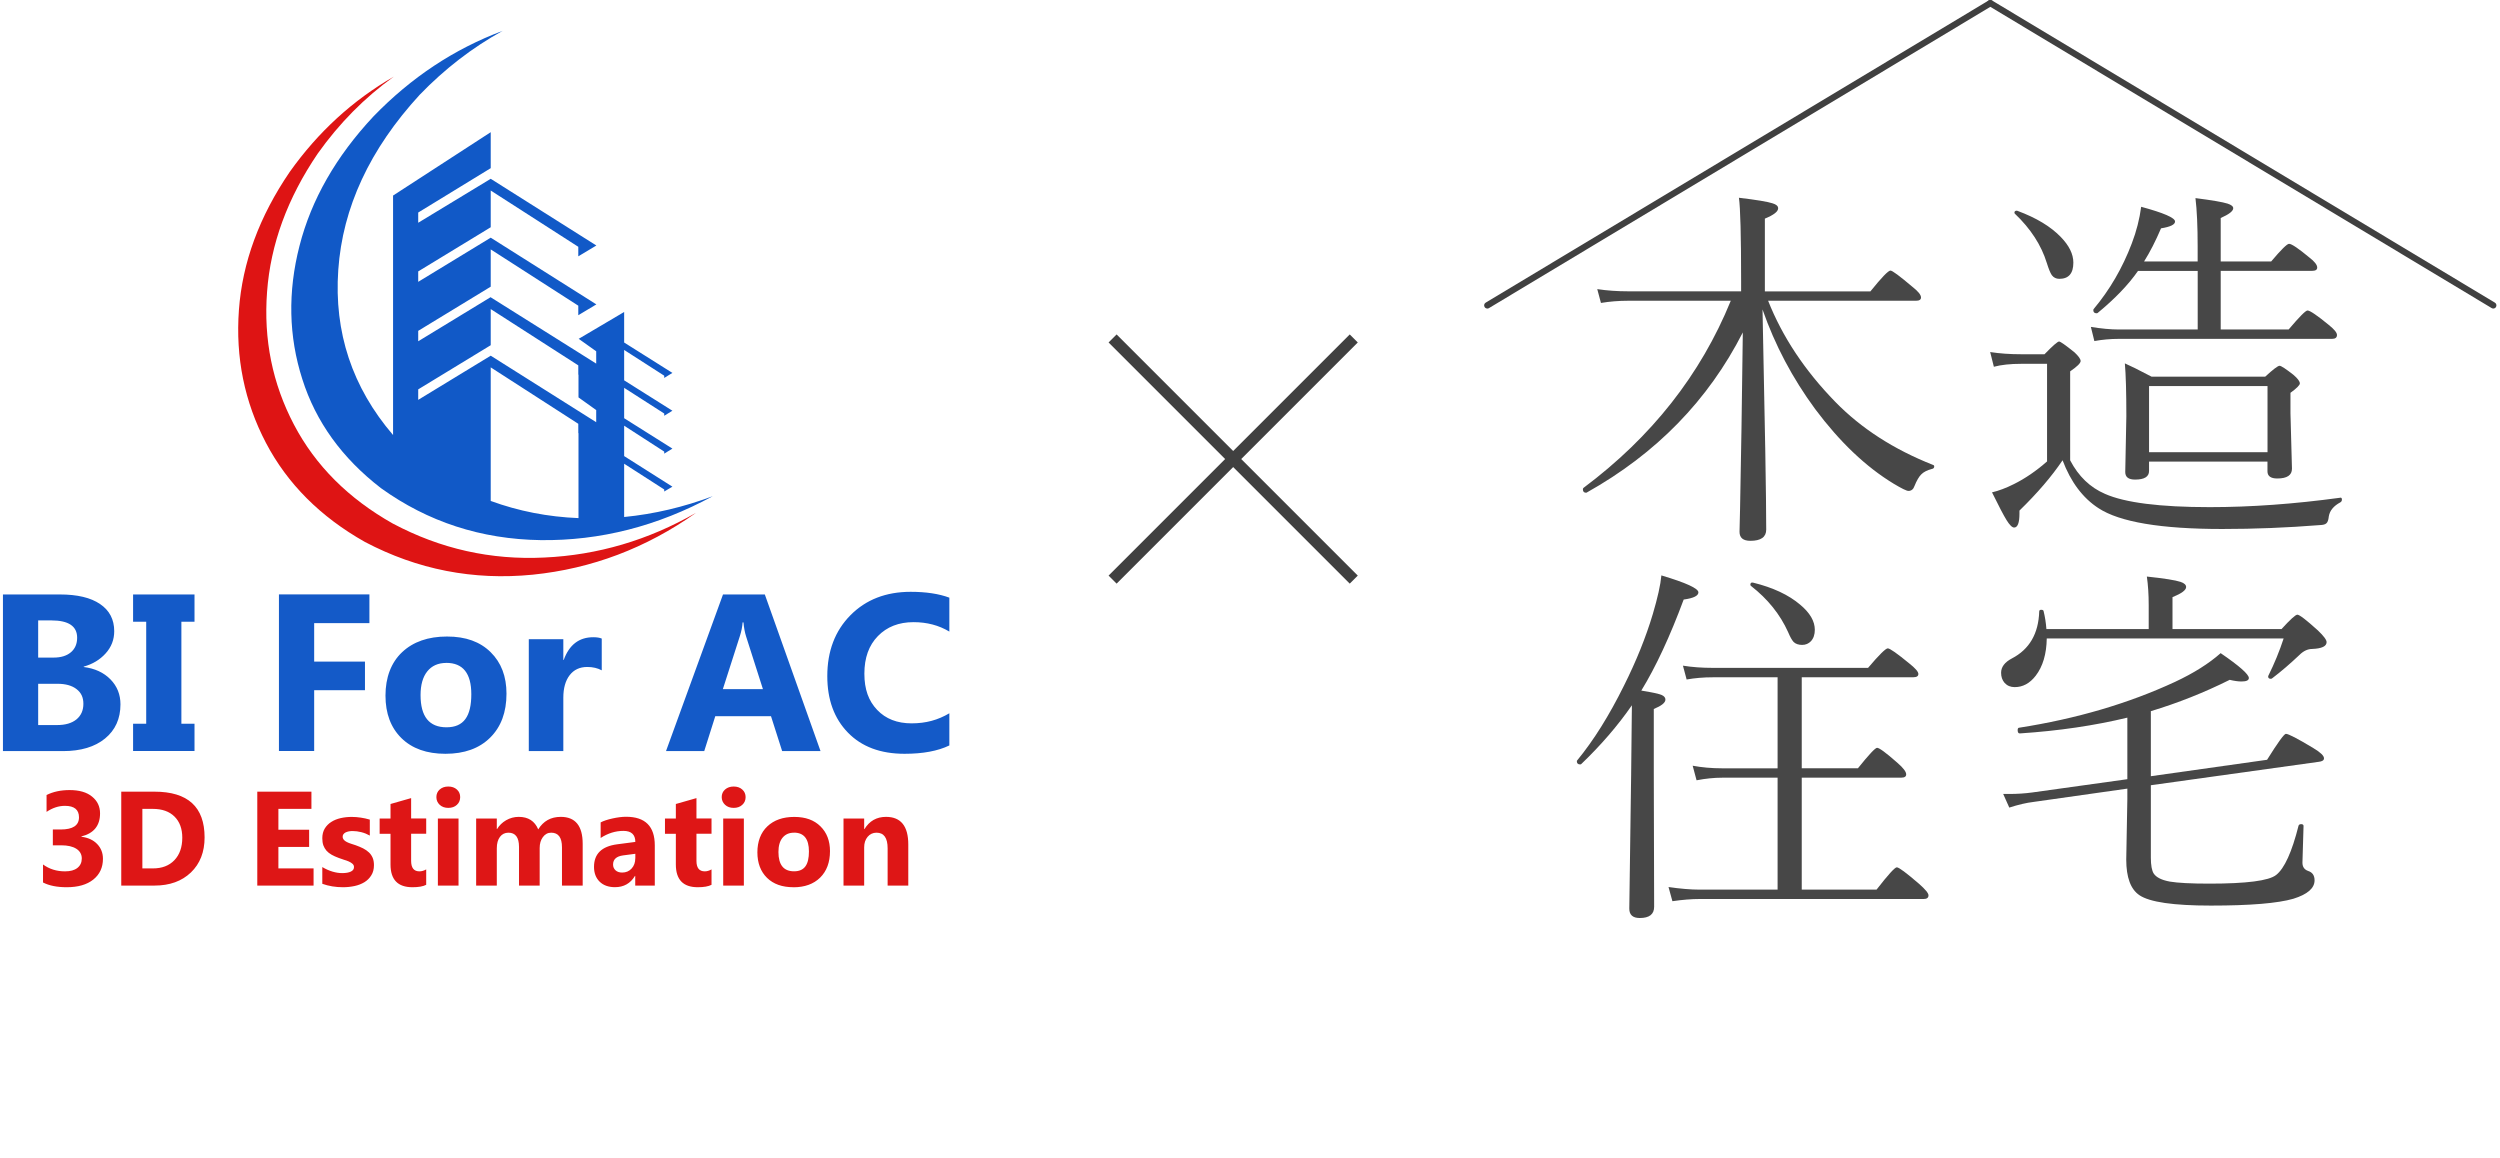 <?xml version="1.0"?>
<svg width="501" height="232" viewBox="0 0 501 232" fill="none" xmlns="http://www.w3.org/2000/svg">
	<g clip-path="url(#clip0_115_65)">
		<path fill-rule="evenodd" clip-rule="evenodd" d="M98.34 100.39V73.62L115.89 84.93V86.8H115.93V103.83C109.8 103.58 103.94 102.44 98.34 100.39ZM83.81 78.03L98.34 69.18V61.94L115.89 73.22V75.09H115.93V79.64L119.48 82.18V84.61L98.34 71.28L83.81 80.13V78.04M125.08 103.61V92.93L133.11 98.09V98.5L134.75 97.53L125.08 91.4V85.31L133.11 90.5V90.91L134.75 89.9L125.08 83.81V77.72L133.11 82.87V83.32L134.75 82.31L125.08 76.22V70.13L133.11 75.29V75.74L134.75 74.73L125.08 68.64V62.52L115.97 67.9L119.48 70.4V72.87L115.93 70.63L98.34 59.58V59.54L83.81 68.39V66.3L98.34 57.45V49.98L115.89 61.26V63.17L119.51 61L98.34 47.63L83.81 56.48V54.39L98.34 45.54V38.18L115.89 49.46V51.37L119.51 49.2L98.34 35.83L83.81 44.64V42.59L98.34 33.7V26.49L78.77 39.19V87.18C70.58 77.62 66.92 66.59 67.79 54.09C68.66 41.59 74.1 29.89 84.11 18.99C89.11 13.81 94.65 9.54 100.73 6.18C91.02 9.81 82.39 15.53 74.85 23.32C67.33 31.36 62.39 40.01 60.02 49.27C57.65 58.51 57.84 67.41 60.58 75.97C63.29 84.53 68.55 91.81 76.34 97.82C85.75 104.59 96.42 108.06 108.34 108.24C120.27 108.39 131.77 105.45 142.84 99.43C137.02 101.62 131.09 103.02 125.07 103.61" fill="#1159C7" />
		<path fill-rule="evenodd" clip-rule="evenodd" d="M78.77 104.95C69.83 99.92 63.21 93.3 58.9 85.08C54.59 76.86 52.8 68 53.52 58.49C54.22 48.95 57.6 39.72 63.67 30.78C67.98 24.71 73.06 19.57 78.91 15.36C70.69 20.09 63.75 26.45 58.07 34.44C51.97 43.38 48.57 52.6 47.88 62.11C47.18 71.64 48.99 80.52 53.29 88.74C57.6 96.96 64.21 103.57 73.12 108.6C83.65 114.15 94.85 116.34 106.73 115.17C118.58 113.97 129.5 109.84 139.48 102.77C129.92 108.25 119.79 111.24 109.08 111.73C98.38 112.26 88.27 109.99 78.76 104.94" fill="#DE1414" />
		<path d="M0.59 150.51V119.13H12C15.5 119.13 18.19 119.77 20.07 121.06C21.95 122.34 22.89 124.15 22.89 126.49C22.89 128.19 22.32 129.67 21.17 130.94C20.03 132.21 18.56 133.09 16.78 133.59V133.67C19.01 133.95 20.79 134.78 22.13 136.14C23.47 137.51 24.14 139.18 24.14 141.15C24.14 144.03 23.11 146.31 21.05 148C19 149.68 16.19 150.52 12.64 150.52H0.59V150.51ZM7.65 124.33V131.78H10.75C12.21 131.78 13.36 131.43 14.2 130.72C15.04 130.01 15.46 129.04 15.46 127.8C15.46 125.49 13.74 124.33 10.29 124.33H7.64H7.65ZM7.65 137.03V145.3H11.48C13.11 145.3 14.39 144.92 15.32 144.17C16.24 143.41 16.71 142.37 16.71 141.05C16.71 139.73 16.26 138.81 15.34 138.1C14.43 137.39 13.16 137.03 11.52 137.03H7.65ZM38.98 119.13V124.6H36.35V145.03H38.98V150.5H26.67V145.03H29.3V124.6H26.67V119.13H38.98ZM74.03 124.88H62.96V132.58H73.14V138.32H62.96V150.5H55.9V119.12H74.03V124.87V124.88ZM89.26 151.06C85.53 151.06 82.59 150.02 80.45 147.92C78.32 145.83 77.25 142.98 77.25 139.39C77.25 135.8 78.36 132.79 80.58 130.7C82.8 128.61 85.8 127.56 89.58 127.56C93.36 127.56 96.21 128.61 98.33 130.7C100.45 132.79 101.5 135.56 101.5 139.01C101.5 142.73 100.41 145.67 98.22 147.83C96.04 149.99 93.05 151.06 89.26 151.06ZM89.43 132.85C87.8 132.85 86.53 133.42 85.63 134.54C84.73 135.66 84.28 137.25 84.28 139.3C84.28 143.6 86.01 145.75 89.48 145.75C92.95 145.75 94.45 143.54 94.45 139.12C94.45 134.94 92.78 132.84 89.43 132.84V132.85ZM120.6 134.34C119.77 133.89 118.8 133.66 117.69 133.66C116.18 133.66 115 134.21 114.15 135.32C113.31 136.42 112.89 137.92 112.89 139.81V150.51H105.97V128.1H112.89V132.25H112.97C114.07 129.22 116.04 127.7 118.89 127.7C119.61 127.7 120.18 127.79 120.59 127.97V134.33L120.6 134.34ZM164.44 150.51H156.74L154.51 143.53H143.34L141.13 150.51H133.47L144.89 119.13H153.27L164.43 150.51H164.44ZM152.89 138.1L149.52 127.55C149.27 126.77 149.09 125.82 148.99 124.73H148.82C148.75 125.65 148.57 126.56 148.27 127.47L144.86 138.1H152.89ZM190.24 149.39C187.95 150.5 184.96 151.06 181.27 151.06C176.46 151.06 172.68 149.65 169.92 146.81C167.17 143.98 165.79 140.21 165.79 135.5C165.79 130.48 167.34 126.42 170.43 123.29C173.53 120.16 177.55 118.6 182.5 118.6C185.56 118.6 188.15 118.99 190.25 119.77V126.57C188.15 125.31 185.76 124.68 183.07 124.68C180.12 124.68 177.74 125.61 175.93 127.47C174.12 129.32 173.22 131.83 173.22 135C173.22 138.17 174.07 140.46 175.78 142.26C177.49 144.06 179.79 144.96 182.68 144.96C185.57 144.96 187.97 144.29 190.25 142.94V149.39H190.24Z" fill="#145AC8" />
		<path d="M8.62 176.85V173.24C9.88 174.16 11.35 174.62 13.03 174.62C14.1 174.62 14.92 174.4 15.5 173.94C16.09 173.48 16.39 172.84 16.39 172.03C16.39 171.22 16.02 170.55 15.29 170.09C14.57 169.63 13.56 169.4 12.28 169.4H10.59V166.23H12.15C14.6 166.23 15.83 165.42 15.83 163.79C15.83 162.26 14.89 161.49 13.01 161.49C11.75 161.49 10.52 161.9 9.33 162.7V159.32C10.65 158.66 12.19 158.33 13.95 158.33C15.88 158.33 17.38 158.76 18.44 159.63C19.51 160.49 20.05 161.62 20.05 163C20.05 165.46 18.8 167 16.32 167.62V167.69C17.65 167.85 18.7 168.34 19.47 169.14C20.24 169.94 20.63 170.93 20.63 172.09C20.63 173.85 19.98 175.24 18.69 176.27C17.41 177.29 15.63 177.8 13.37 177.8C11.42 177.8 9.84 177.48 8.62 176.85ZM24.3 177.47V158.65H30.96C37.65 158.65 41 161.71 41 167.82C41 170.75 40.08 173.09 38.26 174.84C36.43 176.59 34 177.47 30.97 177.47H24.31H24.3ZM28.53 162.1V174.03H30.63C32.47 174.03 33.9 173.48 34.95 172.38C36 171.28 36.53 169.77 36.53 167.88C36.53 166.08 36.01 164.67 34.97 163.64C33.93 162.61 32.48 162.1 30.62 162.1H28.54H28.53ZM62.84 177.47H51.56V158.65H62.41V162.1H55.79V166.28H61.95V169.72H55.79V174.03H62.84V177.47ZM64.59 177.12V173.76C65.27 174.17 65.96 174.47 66.63 174.67C67.31 174.87 67.95 174.97 68.56 174.97C69.3 174.97 69.88 174.87 70.3 174.67C70.73 174.47 70.94 174.17 70.94 173.76C70.94 173.5 70.84 173.28 70.65 173.11C70.45 172.93 70.21 172.78 69.9 172.64C69.6 172.51 69.27 172.39 68.91 172.29C68.55 172.18 68.21 172.06 67.88 171.93C67.34 171.73 66.87 171.52 66.46 171.29C66.05 171.06 65.71 170.79 65.43 170.48C65.16 170.17 64.95 169.81 64.8 169.41C64.66 169.01 64.59 168.53 64.59 167.99C64.59 167.24 64.75 166.59 65.08 166.04C65.41 165.5 65.85 165.05 66.4 164.71C66.94 164.36 67.57 164.11 68.27 163.95C68.98 163.79 69.71 163.71 70.48 163.71C71.08 163.71 71.68 163.76 72.29 163.85C72.9 163.94 73.51 164.07 74.11 164.25V167.45C73.58 167.15 73.02 166.92 72.42 166.77C71.82 166.62 71.23 166.54 70.66 166.54C70.39 166.54 70.13 166.56 69.89 166.61C69.65 166.66 69.44 166.73 69.25 166.82C69.07 166.91 68.93 167.04 68.82 167.18C68.72 167.32 68.67 167.48 68.67 167.66C68.67 167.91 68.75 168.12 68.9 168.3C69.05 168.47 69.26 168.62 69.52 168.75C69.78 168.88 70.06 168.99 70.37 169.09C70.68 169.18 70.99 169.29 71.29 169.39C71.84 169.59 72.34 169.8 72.78 170.02C73.23 170.25 73.61 170.52 73.94 170.83C74.26 171.13 74.5 171.49 74.68 171.9C74.85 172.31 74.94 172.8 74.94 173.37C74.94 174.16 74.77 174.85 74.41 175.41C74.07 175.97 73.61 176.43 73.03 176.79C72.45 177.14 71.79 177.4 71.05 177.56C70.3 177.72 69.52 177.8 68.72 177.8C67.24 177.8 65.87 177.57 64.61 177.12H64.59ZM85.42 177.31C84.8 177.64 83.88 177.8 82.65 177.8C79.72 177.8 78.26 176.28 78.26 173.25V167.09H76.08V164.03H78.26V161.12L82.39 159.94V164.02H85.41V167.08H82.39V172.52C82.39 173.92 82.94 174.62 84.06 174.62C84.49 174.62 84.95 174.49 85.41 174.23V177.3L85.42 177.31ZM89.84 161.9C89.14 161.9 88.56 161.7 88.11 161.28C87.67 160.86 87.45 160.35 87.45 159.74C87.45 159.13 87.67 158.61 88.11 158.22C88.56 157.82 89.14 157.62 89.84 157.62C90.54 157.62 91.12 157.82 91.56 158.22C92 158.61 92.22 159.12 92.22 159.74C92.22 160.36 92 160.89 91.56 161.29C91.12 161.7 90.55 161.9 89.84 161.9ZM91.89 177.47H87.75V164.03H91.89V177.47ZM116.75 177.47H112.62V169.8C112.62 167.85 111.9 166.87 110.46 166.87C109.77 166.87 109.22 167.17 108.79 167.76C108.36 168.34 108.15 169.07 108.15 169.94V177.47H104.01V169.72C104.01 167.82 103.3 166.87 101.89 166.87C101.18 166.87 100.61 167.15 100.19 167.71C99.77 168.27 99.56 169.03 99.56 170V177.47H95.42V164.03H99.56V166.13H99.62C100.05 165.42 100.65 164.83 101.42 164.38C102.2 163.93 103.05 163.7 103.96 163.7C105.86 163.7 107.16 164.54 107.86 166.21C108.89 164.54 110.39 163.7 112.38 163.7C115.3 163.7 116.77 165.5 116.77 169.1V177.47H116.75ZM131.22 177.47H127.3V175.54H127.24C126.34 177.04 125 177.79 123.24 177.79C121.94 177.79 120.91 177.42 120.16 176.68C119.41 175.94 119.04 174.95 119.04 173.72C119.04 171.11 120.58 169.61 123.67 169.2L127.32 168.72C127.32 167.25 126.52 166.51 124.93 166.51C123.34 166.51 121.81 166.99 120.37 167.93V164.81C120.94 164.51 121.74 164.24 122.74 164.02C123.74 163.8 124.65 163.68 125.47 163.68C129.3 163.68 131.22 165.59 131.22 169.41V177.45V177.47ZM127.32 172.01V171.1L124.88 171.42C123.53 171.6 122.86 172.21 122.86 173.25C122.86 173.72 123.02 174.1 123.35 174.41C123.68 174.71 124.12 174.86 124.68 174.86C125.46 174.86 126.09 174.59 126.58 174.05C127.07 173.51 127.31 172.83 127.31 172.01H127.32ZM142.6 177.31C141.98 177.64 141.06 177.8 139.83 177.8C136.9 177.8 135.44 176.28 135.44 173.25V167.09H133.26V164.03H135.44V161.12L139.57 159.94V164.02H142.59V167.08H139.57V172.52C139.57 173.92 140.12 174.62 141.24 174.62C141.67 174.62 142.13 174.49 142.59 174.23V177.3L142.6 177.31ZM147.03 161.9C146.33 161.9 145.75 161.7 145.3 161.28C144.86 160.86 144.63 160.35 144.63 159.74C144.63 159.13 144.85 158.61 145.3 158.22C145.75 157.82 146.33 157.62 147.03 157.62C147.73 157.62 148.31 157.82 148.75 158.22C149.19 158.61 149.42 159.12 149.42 159.74C149.42 160.36 149.2 160.89 148.75 161.29C148.31 161.7 147.74 161.9 147.03 161.9ZM149.07 177.47H144.93V164.03H149.07V177.47ZM159 177.8C156.76 177.8 155 177.18 153.71 175.92C152.43 174.66 151.78 172.95 151.78 170.8C151.78 168.65 152.45 166.85 153.78 165.6C155.11 164.34 156.91 163.71 159.17 163.71C161.43 163.71 163.15 164.34 164.42 165.6C165.69 166.85 166.33 168.51 166.33 170.57C166.33 172.81 165.67 174.57 164.36 175.87C163.05 177.16 161.26 177.81 158.99 177.81L159 177.8ZM159.11 166.87C158.13 166.87 157.37 167.21 156.82 167.88C156.27 168.55 156 169.5 156 170.74C156 173.32 157.04 174.61 159.13 174.61C161.22 174.61 162.11 173.29 162.11 170.63C162.11 168.12 161.11 166.86 159.11 166.86V166.87ZM182.01 177.47H177.88V170C177.88 167.92 177.14 166.87 175.65 166.87C174.93 166.87 174.33 167.15 173.87 167.7C173.41 168.25 173.18 168.95 173.18 169.8V177.47H169.04V164.03H173.18V166.15H173.24C174.23 164.52 175.67 163.7 177.56 163.7C180.53 163.7 182.02 165.55 182.02 169.24V177.47H182.01Z" fill="#DE1616" />
		<path d="M272.1 68.63L270.49 67.02L247.13 90.38L223.77 67.02L222.16 68.63L245.52 91.99L222.16 115.35L223.77 116.96L247.13 93.6L270.49 116.96L272.1 115.35L248.74 91.99L272.1 68.63Z" fill="#404040" />
		<g opacity="0.96">
			<path d="M348.92 58.39V56.43C348.92 47.25 348.77 41.65 348.48 39.63C352 40.05 354.24 40.42 355.2 40.74C355.96 40.96 356.34 41.29 356.34 41.74C356.34 42.4 355.45 43.09 353.68 43.81V58.39H374.83C377.07 55.61 378.41 54.22 378.85 54.22C379.22 54.22 380.68 55.3 383.24 57.47C384.4 58.38 384.97 59.09 384.97 59.61C384.97 60.05 384.64 60.27 383.97 60.27H354.33C357.21 67.53 361.7 74.29 367.8 80.54C372.99 85.86 379.51 90.06 387.36 93.16C387.53 93.21 387.62 93.31 387.62 93.46C387.62 93.76 387.46 93.93 387.14 93.98C386.18 94.23 385.47 94.6 385 95.09C384.56 95.53 384.11 96.3 383.67 97.38C383.45 98.04 383.04 98.38 382.45 98.38C382.08 98.38 381.1 97.9 379.5 96.94C373.94 93.57 368.7 88.59 363.77 81.99C359.22 75.81 355.7 69.16 353.21 62.02C353.7 85.15 353.95 99.86 353.95 106.13C353.95 107.63 352.89 108.38 350.78 108.38C349.33 108.38 348.6 107.78 348.6 106.57C348.6 106.2 348.64 104.63 348.71 101.84C348.91 92.17 349.09 80.43 349.26 66.62C342.34 80.2 331.92 90.9 317.99 98.7C317.97 98.72 317.92 98.74 317.84 98.74C317.42 98.74 317.21 98.51 317.21 98.04C317.21 97.94 317.25 97.86 317.32 97.78C330.98 87.57 340.82 75.07 346.85 60.27H326.29C324.4 60.27 322.57 60.42 320.83 60.71L320.09 57.94C322.08 58.24 324.15 58.38 326.29 58.38H348.88L348.92 58.39Z" fill="#404040" />
			<path d="M468.95 99.74C469.2 99.69 469.32 99.81 469.32 100.11C469.32 100.36 469.22 100.54 469.02 100.66C467.64 101.4 466.87 102.35 466.69 103.5C466.62 104.24 466.44 104.71 466.17 104.9C465.95 105.1 465.52 105.21 464.88 105.23C458.31 105.75 451.8 106.01 445.35 106.01C433.05 106.01 424.78 104.62 420.54 101.84C417.39 99.8 414.99 96.6 413.34 92.24C411.17 95.46 408.3 98.82 404.7 102.32V102.91C404.7 104.78 404.34 105.72 403.63 105.72C403.24 105.72 402.73 105.23 402.12 104.24C401.55 103.33 400.58 101.47 399.2 98.67C400.55 98.35 402.02 97.8 403.59 97.01C405.83 95.9 408.04 94.39 410.23 92.47V72.91H405.03C402.84 72.91 401.02 73.11 399.57 73.5L398.83 70.55C400.75 70.85 402.82 70.99 405.03 70.99H409.72C411.37 69.29 412.34 68.44 412.64 68.44C412.91 68.44 413.94 69.17 415.74 70.62C416.55 71.38 416.96 71.96 416.96 72.35C416.96 72.77 416.26 73.46 414.86 74.42V92.25C416.53 95.45 418.86 97.69 421.84 98.97C425.83 100.74 432.83 101.63 442.84 101.63C451.08 101.63 459.78 101 468.94 99.75L468.95 99.74ZM403.76 42.81C403.76 42.81 403.69 42.7 403.69 42.63C403.69 42.36 403.85 42.22 404.17 42.22C404.22 42.22 404.27 42.23 404.32 42.26C408.09 43.66 410.98 45.41 412.99 47.5C414.66 49.22 415.5 50.93 415.5 52.63C415.5 54.8 414.56 55.88 412.69 55.88C412.05 55.88 411.55 55.63 411.18 55.14C410.88 54.7 410.55 53.88 410.18 52.7C409.07 49.11 406.93 45.81 403.76 42.81ZM440.42 66.03V54.29H428.46C426.54 57.05 423.85 59.85 420.38 62.71C420.33 62.76 420.26 62.78 420.16 62.78C419.72 62.78 419.5 62.57 419.5 62.15C419.5 62.08 419.52 62 419.57 61.93C422.79 58.09 425.34 53.71 427.21 48.79C428.15 46.33 428.77 43.88 429.09 41.44C433.62 42.67 435.88 43.65 435.88 44.39C435.88 45.01 434.94 45.46 433.07 45.76C431.99 48.29 430.86 50.51 429.67 52.4H440.41V49.45C440.41 45.32 440.26 42.07 439.97 39.7C443.27 40.12 445.42 40.49 446.43 40.81C447.17 41.06 447.54 41.36 447.54 41.73C447.54 42.3 446.7 42.95 445.03 43.69V52.4H455.14C457.13 50.04 458.33 48.86 458.72 48.86C459.24 48.86 460.59 49.77 462.78 51.59C463.84 52.4 464.37 53.08 464.37 53.62C464.37 54.06 464.03 54.28 463.34 54.28H445.03V66.02H458.65C460.79 63.49 462.05 62.22 462.42 62.22C462.91 62.22 464.33 63.18 466.67 65.1C467.78 65.99 468.33 66.66 468.33 67.13C468.33 67.65 468 67.91 467.33 67.91H424.62C422.92 67.91 421.29 68.06 419.71 68.35L419.01 65.51C421.08 65.85 422.95 66.03 424.62 66.03H440.42ZM454.41 92.5H430.67V94.38C430.67 95.54 429.73 96.11 427.86 96.11C426.56 96.11 425.9 95.61 425.9 94.6L426.12 83.41C426.12 78.61 426.02 75.08 425.82 72.82C426.8 73.24 428.59 74.12 431.17 75.48H453.95C455.53 74.03 456.48 73.3 456.83 73.3C457.13 73.3 458.05 73.9 459.6 75.11C460.46 75.85 460.89 76.43 460.89 76.84C460.89 77.18 460.26 77.81 459.01 78.72V82.82L459.31 93.93C459.31 95.23 458.33 95.89 456.36 95.89C455.06 95.89 454.4 95.41 454.4 94.45V92.49L454.41 92.5ZM454.41 90.62V77.37H430.67V90.62H454.41Z" fill="#404040" />
			<path d="M328.91 138.39C331.05 138.73 332.42 139.03 333.01 139.28C333.5 139.5 333.75 139.81 333.75 140.2C333.75 140.82 332.97 141.44 331.42 142.08V155.07L331.49 181.72C331.49 183.22 330.53 183.97 328.61 183.97C327.21 183.97 326.51 183.34 326.51 182.09C326.51 181.18 326.63 172.26 326.88 155.33L327.03 141.34C324.22 145.4 320.84 149.33 316.88 153.12C316.83 153.17 316.76 153.19 316.66 153.19C316.22 153.19 316 152.98 316 152.56C316 152.49 316.02 152.42 316.07 152.38C319.37 148.37 322.49 143.37 325.45 137.39C327.91 132.47 329.83 127.71 331.21 123.1C332.19 119.8 332.77 117.21 332.94 115.31C337.89 116.79 340.36 117.92 340.36 118.71C340.36 119.4 339.38 119.88 337.41 120.15C334.65 127.58 331.82 133.66 328.92 138.39H328.91ZM356.23 178.29V155.85H345.12C343.52 155.85 341.81 156.02 339.99 156.37L339.21 153.45C341.03 153.79 343 153.97 345.12 153.97H356.23V135.73H343.24C341.39 135.73 339.65 135.88 338 136.17L337.26 133.4C339.13 133.7 341.12 133.84 343.24 133.84H374.36C376.57 131.23 377.89 129.93 378.31 129.93C378.73 129.93 380.17 130.94 382.63 132.96C383.84 133.92 384.44 134.62 384.44 135.06C384.44 135.5 384.11 135.72 383.44 135.72H361.07V153.96H372.33C374.52 151.23 375.8 149.86 376.17 149.86C376.61 149.86 377.98 150.87 380.27 152.89C381.43 153.9 382 154.66 382 155.18C382 155.62 381.68 155.84 381.04 155.84H361.07V178.28H376.06C378.37 175.3 379.73 173.81 380.12 173.81C380.54 173.81 382.03 174.92 384.59 177.13C385.85 178.24 386.47 179 386.47 179.42C386.47 179.91 386.15 180.16 385.51 180.16H340.58C338.98 180.16 337.17 180.31 335.15 180.6L334.37 177.76C336.71 178.1 338.78 178.28 340.57 178.28H356.22L356.23 178.29ZM350.92 117.42C350.82 117.37 350.77 117.3 350.77 117.2C350.77 116.83 350.95 116.68 351.32 116.76C355.31 117.74 358.46 119.22 360.77 121.19C362.71 122.81 363.69 124.49 363.69 126.21C363.69 127.17 363.43 127.93 362.91 128.5C362.44 128.99 361.85 129.24 361.14 129.24C360.43 129.24 359.84 129.04 359.44 128.65C359.1 128.28 358.73 127.62 358.33 126.66C356.73 123.12 354.26 120.04 350.91 117.43L350.92 117.42Z" fill="#404040" />
			<path d="M410.11 126.06H430.6V121.26C430.6 119.19 430.48 117.29 430.23 115.54C433.72 115.91 435.98 116.27 436.99 116.61C437.73 116.86 438.1 117.2 438.1 117.64C438.1 118.26 437.19 118.93 435.37 119.67V126.06H457.22C458.97 124.14 460.03 123.18 460.39 123.18C460.81 123.18 462.19 124.24 464.52 126.35C465.68 127.46 466.25 128.23 466.25 128.68C466.25 129.52 465.29 129.97 463.37 130.05C462.46 130.05 461.6 130.46 460.79 131.27C458.92 133.04 457.11 134.59 455.36 135.92C455.29 135.99 455.19 136.03 455.06 136.03C454.72 136.03 454.54 135.88 454.54 135.59C454.54 135.52 454.55 135.45 454.58 135.41C455.79 132.97 456.81 130.49 457.64 127.95H410.17C410.12 131.08 409.38 133.56 407.96 135.41C406.78 136.94 405.38 137.7 403.75 137.7C402.91 137.7 402.24 137.42 401.72 136.85C401.25 136.31 401.02 135.63 401.02 134.82C401.02 133.66 401.75 132.7 403.2 131.94C406.69 130.12 408.52 126.98 408.66 122.53C408.66 122.31 408.8 122.2 409.07 122.2C409.37 122.2 409.53 122.31 409.55 122.53C409.82 123.64 410.01 124.82 410.1 126.07L410.11 126.06ZM426.35 143.81C419.73 145.41 412.53 146.47 404.75 146.98C404.48 146.98 404.34 146.76 404.34 146.32C404.34 146.02 404.43 145.86 404.6 145.84C416.12 144.04 426.54 140.98 435.87 136.65C439.61 134.9 442.66 132.98 445.02 130.89C448.79 133.47 450.67 135.14 450.67 135.87C450.67 136.34 450.18 136.57 449.19 136.57C448.55 136.57 447.76 136.46 446.83 136.24C441.76 138.77 436.49 140.87 431.03 142.52V155.55L454.32 152.26C456.49 148.79 457.74 147.06 458.09 147.06C458.61 147.06 460.45 148.02 463.63 149.94C465.03 150.78 465.73 151.45 465.73 151.97C465.73 152.36 465.37 152.6 464.66 152.67L431.03 157.36V171.87C431.03 173.42 431.23 174.49 431.62 175.08C432.14 175.84 433.21 176.37 434.83 176.67C436.41 176.94 439.06 177.08 442.8 177.08C450.23 177.08 454.67 176.5 456.13 175.35C457.8 174.05 459.3 170.75 460.63 165.46C460.7 165.26 460.88 165.16 461.15 165.16C461.47 165.16 461.63 165.28 461.63 165.53C461.48 170.13 461.41 172.58 461.41 172.88C461.41 173.72 461.79 174.27 462.55 174.54C463.41 174.81 463.84 175.44 463.84 176.42C463.84 178 462.42 179.23 459.59 180.11C456.46 181.02 450.95 181.48 443.05 181.48C435.57 181.48 430.81 180.79 428.76 179.41C426.99 178.23 426.1 175.84 426.1 172.25L426.32 160.14V158.04L407.57 160.7C406.12 160.87 404.48 161.25 402.66 161.84L401.44 159.11H402.66C404.26 159.11 405.8 159.01 407.27 158.81L426.32 156.15V143.82L426.35 143.81Z" fill="#404040" />
		</g>
		<path d="M298.05 61.83C297.84 61.83 297.63 61.72 297.51 61.52C297.33 61.22 297.43 60.83 297.73 60.65L398.53 0.09C398.83 -0.09 399.22 0.01 399.4 0.31C399.58 0.61 399.48 1 399.18 1.18L298.38 61.75C298.28 61.81 298.17 61.84 298.06 61.84L298.05 61.83Z" fill="#404040" />
		<path d="M499.65 61.83C499.54 61.83 499.43 61.8 499.33 61.74L398.53 1.17C398.23 0.99 398.14 0.6 398.31 0.3C398.49 1.24276e-05 398.88 -0.09 399.18 0.08L499.98 60.65C500.28 60.83 500.37 61.22 500.2 61.52C500.08 61.72 499.87 61.83 499.66 61.83H499.65Z" fill="#404040" />
	</g>
	<defs>
		<clipPath id="clip0_115_65">
			<rect width="500.28" height="231.07" fill="white" />
		</clipPath>
	</defs>
</svg>
